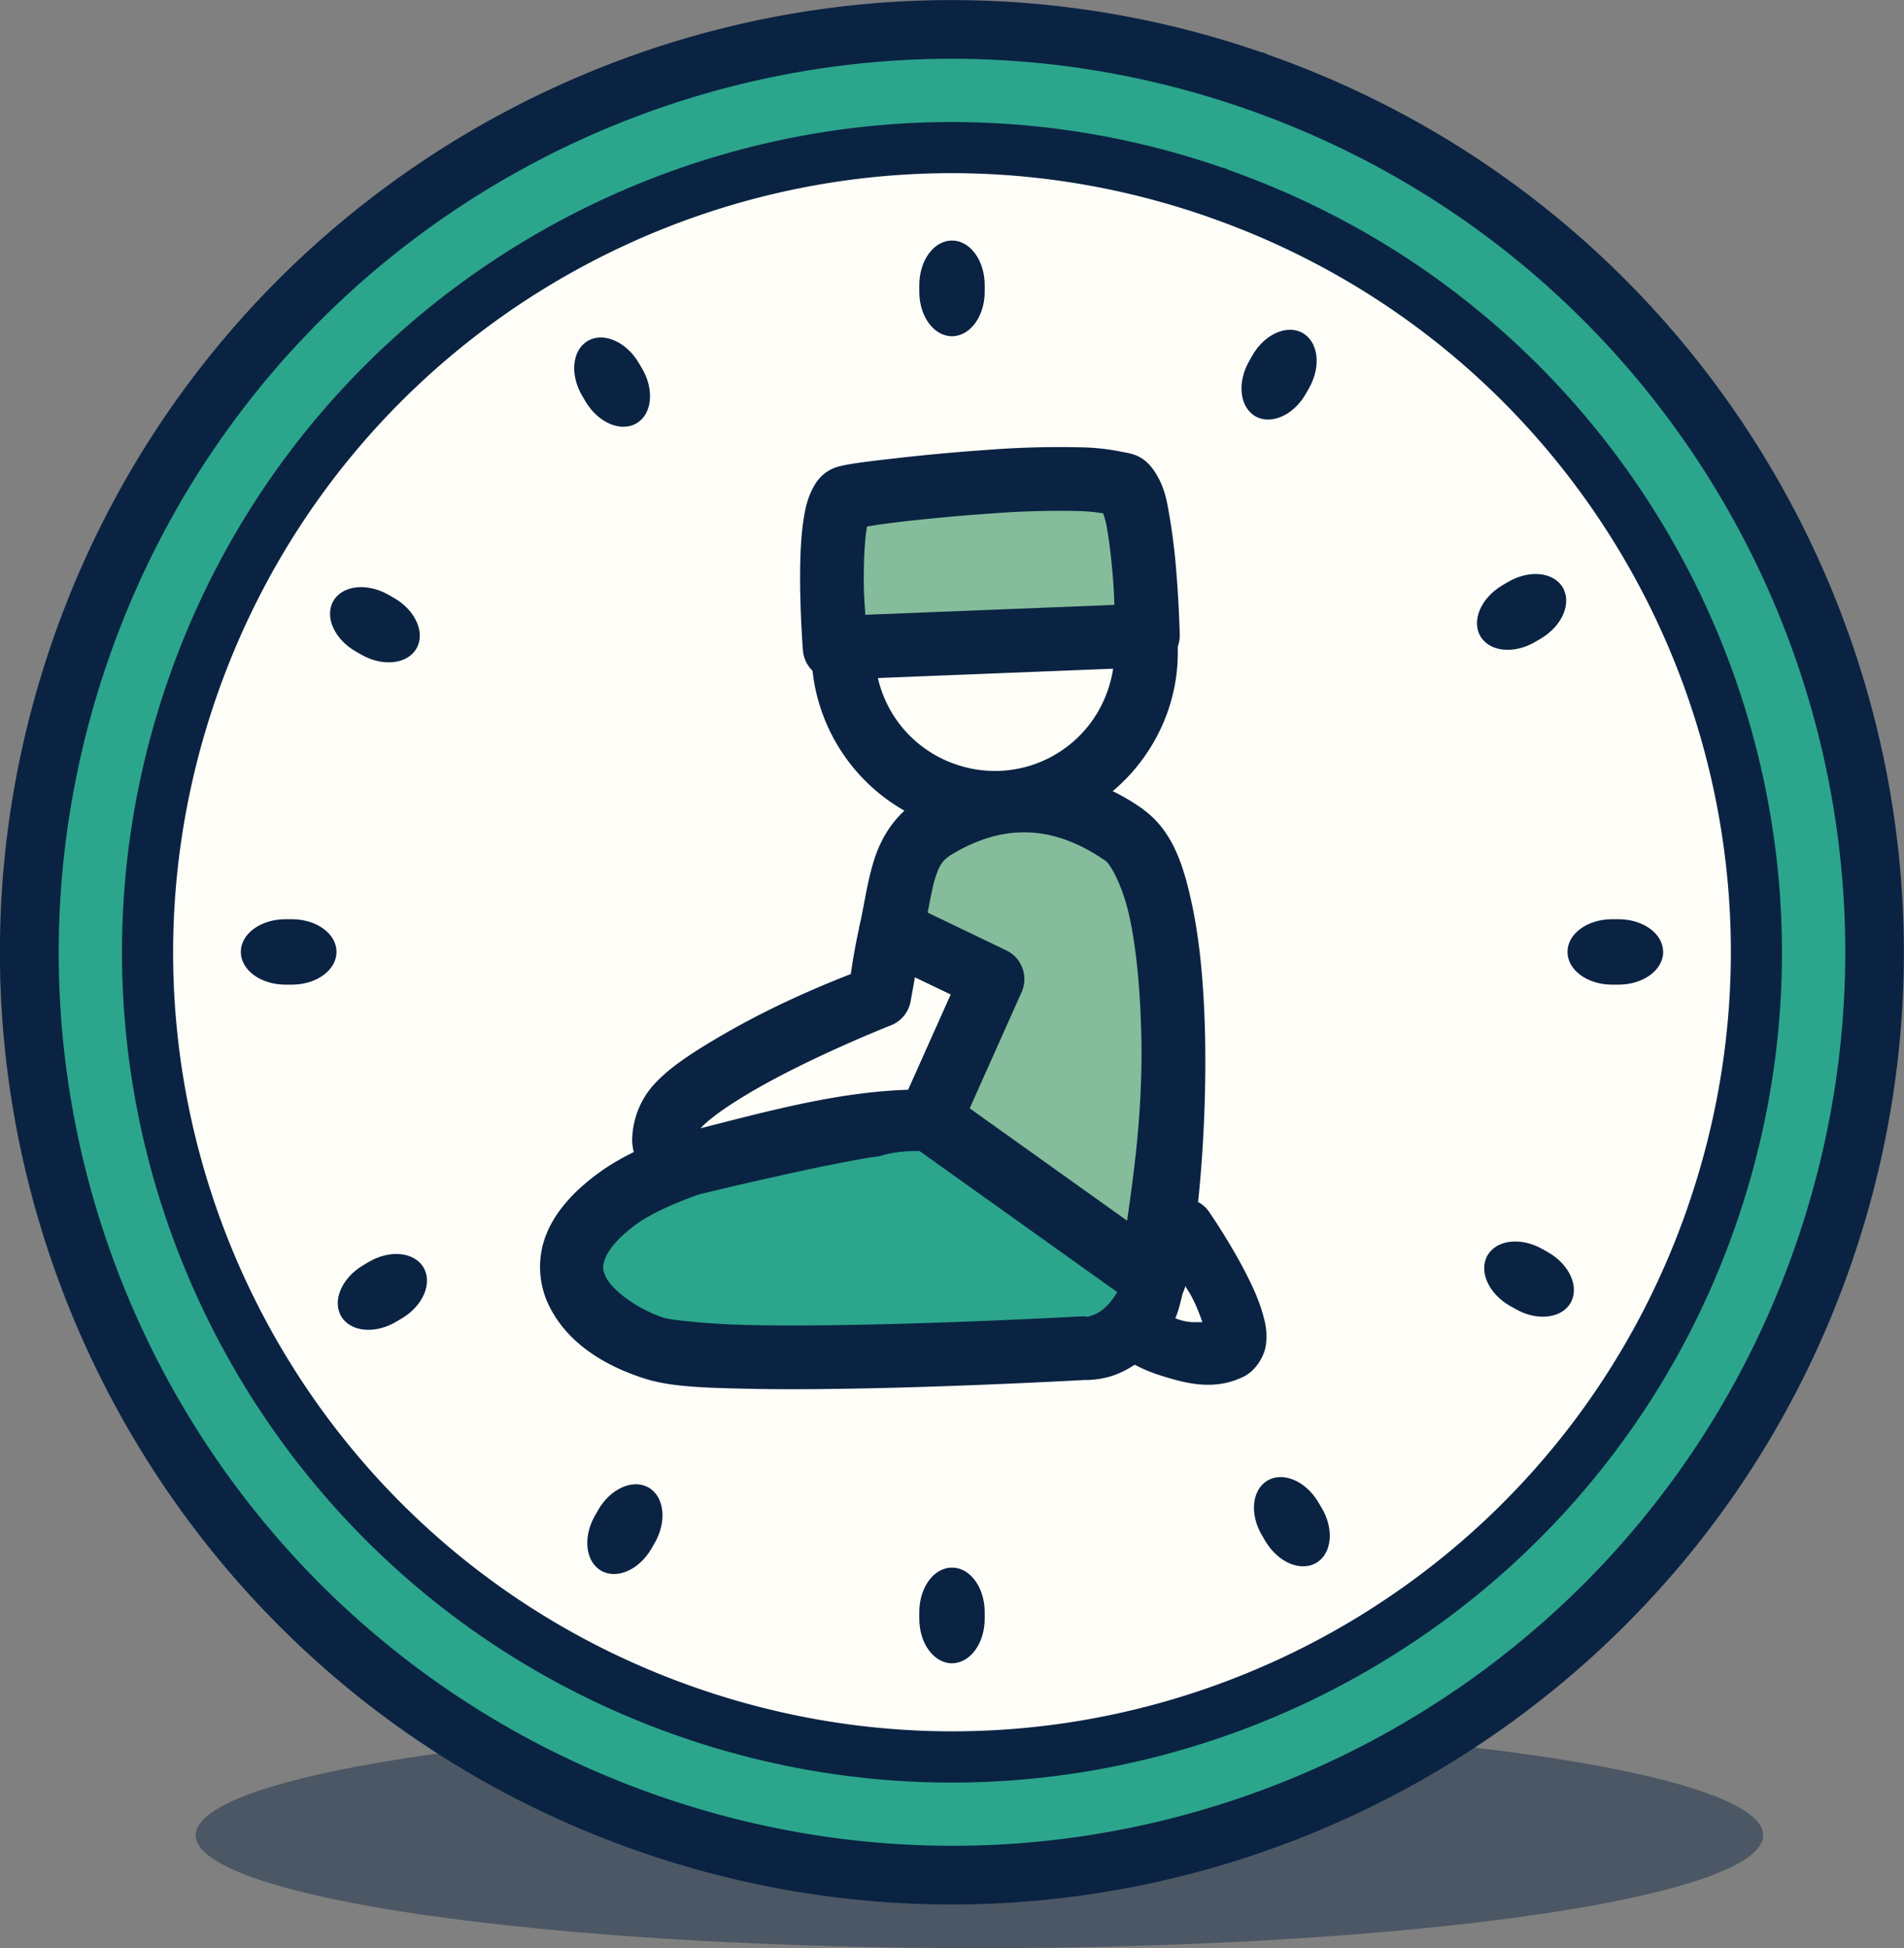 <svg xmlns="http://www.w3.org/2000/svg" viewBox="0 0 37.175 38.026" height="143.719" width="140.502"><rect x="0" y="0" width="37.175" height="38.026" fill="#808080" stroke="none"/><g fill="#2ca58d" paint-order="markers fill stroke"><path d="M24.154 33.738a15.301 2.205 0 019.419 2.808 15.301 2.205 0 01-19.479 1.357 15.301 2.205 0 01-9.425-2.806 15.301 2.205 0 0119.476-1.359" opacity=".438" fill="#0a2342"/><g color="#000" font-weight="400" font-family="sans-serif"><path d="M24.51 1.58c9.392 3.27 14.355 13.535 11.085 22.927-3.269 9.393-13.532 14.357-22.925 11.09C3.277 32.328-1.69 22.065 1.577 12.671 4.844 3.28 15.106-1.688 24.5 1.576" style="line-height:normal;font-variant-ligatures:normal;font-variant-position:normal;font-variant-caps:normal;font-variant-numeric:normal;font-variant-alternates:normal;font-variant-east-asian:normal;font-feature-settings:normal;font-variation-settings:normal;text-indent:0;text-align:start;text-decoration-line:none;text-decoration-style:solid;text-decoration-color:#000;text-transform:none;text-orientation:mixed;white-space:normal;shape-padding:0;shape-margin:0;inline-size:0;isolation:auto;mix-blend-mode:normal;solid-color:#000;solid-opacity:1" overflow="visible"/><path d="M17.38.04C10.153.515 3.56 5.22 1.033 12.484c-3.369 9.686 1.76 20.284 11.447 23.654 9.686 3.37 20.285-1.758 23.656-11.444C39.5 15.034 34.405 4.468 24.767 1.07l-.01-.006a.575.575 0 00-.057-.026.575.575 0 00-.002 0 .575.575 0 00-.004-.002.575.575 0 00-.006-.002l-.014-.004a.575.575 0 00-.056-.013 18.508 18.508 0 00-7.239-.977zm.07 1.144c2.26-.148 4.586.145 6.861.935a.575.575 0 00.01.004c9.098 3.169 13.9 13.097 10.732 22.196-3.167 9.099-13.096 13.9-22.195 10.734-9.1-3.166-13.903-13.091-10.738-22.191C4.493 6.037 10.67 1.627 17.45 1.184z" style="line-height:normal;font-variant-ligatures:normal;font-variant-position:normal;font-variant-caps:normal;font-variant-numeric:normal;font-variant-alternates:normal;font-variant-east-asian:normal;font-feature-settings:normal;font-variation-settings:normal;text-indent:0;text-align:start;text-decoration-line:none;text-decoration-style:solid;text-decoration-color:#000;text-transform:none;text-orientation:mixed;white-space:normal;shape-padding:0;shape-margin:0;inline-size:0;isolation:auto;mix-blend-mode:normal;solid-color:#000;solid-opacity:1" overflow="visible" fill="#0a2342"/></g><g color="#000" font-weight="400" font-family="sans-serif"><path d="M23.751 3.759c8.19 2.851 12.516 11.8 9.666 19.99-2.85 8.19-11.8 12.518-19.99 9.669C5.239 30.568.909 21.62 3.758 13.43 6.603 5.24 15.551.91 23.741 3.755" style="line-height:normal;font-variant-ligatures:normal;font-variant-position:normal;font-variant-caps:normal;font-variant-numeric:normal;font-variant-alternates:normal;font-variant-east-asian:normal;font-feature-settings:normal;font-variation-settings:normal;text-indent:0;text-align:start;text-decoration-line:none;text-decoration-style:solid;text-decoration-color:#000;text-transform:none;text-orientation:mixed;white-space:normal;shape-padding:0;shape-margin:0;inline-size:0;isolation:auto;mix-blend-mode:normal;solid-color:#000;solid-opacity:1" overflow="visible" fill="#fffdf7"/><path d="M17.534 2.416c-6.3.416-12.048 4.515-14.25 10.85-2.937 8.446 1.533 17.687 9.978 20.625 8.446 2.938 17.688-1.532 20.627-9.977 2.932-8.423-1.509-17.633-9.91-20.6l-.006-.003a.501.501 0 00-.056-.026.501.501 0 00-.01-.004c-.016-.005-.032-.006-.047-.011a.501.501 0 00-.008-.002 16.139 16.139 0 00-6.318-.852zm.06.996c1.97-.129 3.999.127 5.983.817a.501.501 0 00.004.002.501.501 0 00.005.002c7.934 2.762 12.12 11.418 9.358 19.351-2.762 7.934-11.418 12.12-19.352 9.36-7.934-2.76-12.122-11.416-9.363-19.35 2.07-5.95 7.454-9.795 13.365-10.182z" style="line-height:normal;font-variant-ligatures:normal;font-variant-position:normal;font-variant-caps:normal;font-variant-numeric:normal;font-variant-alternates:normal;font-variant-east-asian:normal;font-feature-settings:normal;font-variation-settings:normal;text-indent:0;text-align:start;text-decoration-line:none;text-decoration-style:solid;text-decoration-color:#000;text-transform:none;text-orientation:mixed;white-space:normal;shape-padding:0;shape-margin:0;inline-size:0;isolation:auto;mix-blend-mode:normal;solid-color:#000;solid-opacity:1" overflow="visible" fill="#0a2342"/></g><g color="#000" font-weight="400" font-family="sans-serif"><path d="M23.131 23.974s1.45 2.113.895 2.38c-.554.269-1.925-.209-1.911-.548.014-.34 1.016-1.832 1.016-1.832z" style="line-height:normal;font-variant-ligatures:normal;font-variant-position:normal;font-variant-caps:normal;font-variant-numeric:normal;font-variant-alternates:normal;font-variant-east-asian:normal;font-feature-settings:normal;font-variation-settings:normal;text-indent:0;text-align:start;text-decoration-line:none;text-decoration-style:solid;text-decoration-color:#000;text-transform:none;text-orientation:mixed;white-space:normal;shape-padding:0;shape-margin:0;inline-size:0;isolation:auto;mix-blend-mode:normal;solid-color:#000;solid-opacity:1" overflow="visible" fill="#fffdf7"/><path d="M23.153 23.4a.575.575 0 00-.499.254s-.257.382-.518.81c-.13.215-.26.442-.368.65-.107.21-.213.318-.227.668a.759.759 0 00.186.522c.092.111.189.184.289.25.2.13.425.225.67.302.49.153 1.026.29 1.59.017.247-.12.405-.399.438-.606a1.272 1.272 0 00-.036-.535c-.079-.322-.224-.633-.381-.935-.315-.602-.693-1.148-.693-1.148a.575.575 0 00-.451-.25zm-.036 1.664c.073.124.09.132.16.266.095.183.146.33.2.477-.152-.002-.25.015-.448-.047-.105-.033-.17-.07-.246-.107l.008-.016c.085-.165.205-.373.326-.573z" style="line-height:normal;font-variant-ligatures:normal;font-variant-position:normal;font-variant-caps:normal;font-variant-numeric:normal;font-variant-alternates:normal;font-variant-east-asian:normal;font-feature-settings:normal;font-variation-settings:normal;text-indent:0;text-align:start;text-decoration-line:none;text-decoration-style:solid;text-decoration-color:#000;text-transform:none;text-orientation:mixed;white-space:normal;shape-padding:0;shape-margin:0;inline-size:0;isolation:auto;mix-blend-mode:normal;solid-color:#000;solid-opacity:1" overflow="visible" fill="#0a2342"/><g><path d="M22.533 24.967l-4.375-3.123c-.027-.026-.12-.032-.262-.023-.141.01-.331.033-.554.069-.118.019-.287.057-.421.08.039-.004.078-.006.118-.011-.056.006-.126.018-.185.025-.353.064-.703.127-1.093.21-1.131.24-2.235.507-2.235.507l-.021-.002c-.551.192-1.065.416-1.451.698-1.794 1.312-.535 2.516.723 2.918 1.258.402 8.352 0 8.352 0s.67.107 1.205-.75c.067-.107.135-.315.199-.598z" style="line-height:normal;font-variant-ligatures:normal;font-variant-position:normal;font-variant-caps:normal;font-variant-numeric:normal;font-variant-alternates:normal;font-variant-east-asian:normal;font-feature-settings:normal;font-variation-settings:normal;text-indent:0;text-align:start;text-decoration-line:none;text-decoration-style:solid;text-decoration-color:#000;text-transform:none;text-orientation:mixed;white-space:normal;shape-padding:0;shape-margin:0;inline-size:0;isolation:auto;mix-blend-mode:normal;solid-color:#000;solid-opacity:1" overflow="visible"/><path d="M17.855 21.2a6.938 6.938 0 00-.61.075c-.156.025-.323.065-.435.085a.622.622 0 00-.031.007.622.622 0 00-.037.006c-.351.064-.709.127-1.11.213a91.478 91.478 0 00-2.182.494.622.622 0 00-.149.033c-.58.201-1.142.437-1.613.782-.513.375-.864.78-1.036 1.235-.172.457-.127.95.059 1.337.37.772 1.133 1.204 1.876 1.441.505.161 1.153.18 2.013.199.859.019 1.87.005 2.842-.02 1.942-.051 3.723-.151 3.723-.151l-.134-.008s.341.045.701-.079c.36-.123.794-.417 1.13-.954.131-.211.173-.42.23-.658a.622.622 0 00.047-.132.622.622 0 000-.002.622.622 0 00.016-.148.622.622 0 00-.26-.494l-4.376-3.123.07.059c-.25-.242-.37-.189-.466-.197a1.711 1.711 0 00-.266 0 .622.622 0 00-.002 0zm.07 1.243l3.886 2.772-.005.02c-.2.32-.37.4-.477.438-.109.037-.101.027-.101.027a.622.622 0 00-.135-.005s-1.765.098-3.684.148c-.96.025-1.957.039-2.782.02-.825-.018-1.537-.101-1.662-.14-.514-.165-1.01-.537-1.134-.796-.062-.13-.074-.207-.017-.358.057-.151.222-.39.606-.67.29-.212.743-.414 1.241-.591h.004a.622.622 0 00.007-.002s1.098-.265 2.218-.503c.376-.08.715-.142 1.065-.206.004 0 .008 0 .011-.002l.145-.018c.007 0 .006 0 .013-.002a.622.622 0 00.14-.036c.06-.013.141-.03.176-.035a6.12 6.12 0 01.485-.061z" style="line-height:normal;font-variant-ligatures:normal;font-variant-position:normal;font-variant-caps:normal;font-variant-numeric:normal;font-variant-alternates:normal;font-variant-east-asian:normal;font-feature-settings:normal;font-variation-settings:normal;text-indent:0;text-align:start;text-decoration-line:none;text-decoration-style:solid;text-decoration-color:#000;text-transform:none;text-orientation:mixed;white-space:normal;shape-padding:0;shape-margin:0;inline-size:0;isolation:auto;mix-blend-mode:normal;solid-color:#000;solid-opacity:1" overflow="visible" fill="#0a2342"/><path d="M18.157 21.844l1.222-2.733-1.893-.908c-.024-.01-.064-.013-.09-.022-.148.676-.23 1.254-.23 1.254s-1.578.616-2.81 1.339c-1.231.722-1.392 1.044-1.392 1.472 0 .416.516.45.546.451l-.005.002.021.002c1.842-.46 3.138-.887 4.632-.857z" style="line-height:normal;font-variant-ligatures:normal;font-variant-position:normal;font-variant-caps:normal;font-variant-numeric:normal;font-variant-alternates:normal;font-variant-east-asian:normal;font-feature-settings:normal;font-variation-settings:normal;text-indent:0;text-align:start;text-decoration-line:none;text-decoration-style:solid;text-decoration-color:#000;text-transform:none;text-orientation:mixed;white-space:normal;shape-padding:0;shape-margin:0;inline-size:0;isolation:auto;mix-blend-mode:normal;solid-color:#000;solid-opacity:1" overflow="visible" fill="#fffdf7"/><path d="M17.41 17.56a.622.622 0 00-.622.488c-.114.52-.145.758-.176.964-.3.118-1.42.55-2.57 1.226-.64.376-1.035.653-1.313.975a1.656 1.656 0 00-.386 1.034c0 .465.366.827.624.945.139.063.18.053.272.068a.622.622 0 00.211.059l.022.002a.622.622 0 00.206-.017c1.863-.465 3.1-.865 4.467-.837l-.002-.002a.622.622 0 00.582-.367l1.221-2.732a.622.622 0 00-.297-.815l-1.893-.91a.622.622 0 00-.026-.01c-.217-.093-.253-.08-.13-.037a.622.622 0 00-.19-.035zm.454 1.514l.701.336-.831 1.86c-1.331.046-2.564.37-4.056.753.112-.128.407-.369.993-.713 1.164-.683 2.721-1.296 2.721-1.296a.622.622 0 00.391-.492s.06-.319.08-.448z" style="line-height:normal;font-variant-ligatures:normal;font-variant-position:normal;font-variant-caps:normal;font-variant-numeric:normal;font-variant-alternates:normal;font-variant-east-asian:normal;font-feature-settings:normal;font-variation-settings:normal;text-indent:0;text-align:start;text-decoration-line:none;text-decoration-style:solid;text-decoration-color:#000;text-transform:none;text-orientation:mixed;white-space:normal;shape-padding:0;shape-margin:0;inline-size:0;isolation:auto;mix-blend-mode:normal;solid-color:#000;solid-opacity:1" overflow="visible" fill="#0a2342"/><path d="M20.393 9.915a2.958 2.958 0 11-1.942 5.588 2.958 2.958 0 011.94-5.589" style="line-height:normal;font-variant-ligatures:normal;font-variant-position:normal;font-variant-caps:normal;font-variant-numeric:normal;font-variant-alternates:normal;font-variant-east-asian:normal;font-feature-settings:normal;font-variation-settings:normal;text-indent:0;text-align:start;text-decoration-line:none;text-decoration-style:solid;text-decoration-color:#000;text-transform:none;text-orientation:mixed;white-space:normal;shape-padding:0;shape-margin:0;inline-size:0;isolation:auto;mix-blend-mode:normal;solid-color:#000;solid-opacity:1" overflow="visible" fill="#fffdf7"/><path d="M19.19 9.137a3.592 3.592 0 00-3.151 2.396 3.59 3.59 0 002.205 4.557 3.59 3.59 0 004.557-2.205c.62-1.781-.288-3.703-1.998-4.434a.622.622 0 00-.205-.123.622.622 0 00-.002-.001l-.007-.002a.622.622 0 00-.228-.03c-.39-.106-.785-.184-1.171-.158zm.997 1.365a.622.622 0 00.001 0 2.328 2.328 0 011.44 2.974 2.328 2.328 0 01-2.975 1.44 2.328 2.328 0 01-1.439-2.975 2.326 2.326 0 012.973-1.44z" style="line-height:normal;font-variant-ligatures:normal;font-variant-position:normal;font-variant-caps:normal;font-variant-numeric:normal;font-variant-alternates:normal;font-variant-east-asian:normal;font-feature-settings:normal;font-variation-settings:normal;text-indent:0;text-align:start;text-decoration-line:none;text-decoration-style:solid;text-decoration-color:#000;text-transform:none;text-orientation:mixed;white-space:normal;shape-padding:0;shape-margin:0;inline-size:0;isolation:auto;mix-blend-mode:normal;solid-color:#000;solid-opacity:1" overflow="visible" fill="#0a2342"/><g><path d="M18.264 16.142c-.643.393-.659 1.08-.868 2.039.026.009.066.011.09.022l1.893.908-1.222 2.733 4.376 3.123c.45-1.988.738-7.703-.574-8.664-1.186-.83-2.5-.878-3.695-.16z" style="line-height:normal;font-variant-ligatures:normal;font-variant-position:normal;font-variant-caps:normal;font-variant-numeric:normal;font-variant-alternates:normal;font-variant-east-asian:normal;font-feature-settings:normal;font-variation-settings:normal;text-indent:0;text-align:start;text-decoration-line:none;text-decoration-style:solid;text-decoration-color:#000;text-transform:none;text-orientation:mixed;white-space:normal;shape-padding:0;shape-margin:0;inline-size:0;isolation:auto;mix-blend-mode:normal;solid-color:#000;solid-opacity:1" overflow="visible" fill="#84bc9c"/><path d="M20.139 15.037c-.636-.027-1.26.192-1.858.484a.622.622 0 00-.336.088.622.622 0 00-.004.002c-.458.28-.728.724-.865 1.146-.137.421-.19.839-.288 1.29a.622.622 0 00.4.72c.169.06.18.063.048.006l1.33.637-.976 2.181a.622.622 0 00.206.76l4.375 3.121a.622.622 0 00.968-.367c.247-1.091.426-3.018.39-4.867-.02-.924-.092-1.82-.256-2.585-.164-.764-.374-1.43-.948-1.85a.622.622 0 00-.01-.01 4.082 4.082 0 00-2.176-.756zm-.048 1.211c.498.021.996.208 1.502.56.083.063.328.468.464 1.106.138.64.21 1.475.228 2.348.027 1.362-.133 2.557-.279 3.564l-3.073-2.193 1.013-2.267a.622.622 0 00-.297-.815l-1.537-.738c.046-.237.098-.523.147-.672.084-.26.143-.352.326-.465.507-.304 1.005-.449 1.506-.428z" style="line-height:normal;font-variant-ligatures:normal;font-variant-position:normal;font-variant-caps:normal;font-variant-numeric:normal;font-variant-alternates:normal;font-variant-east-asian:normal;font-feature-settings:normal;font-variation-settings:normal;text-indent:0;text-align:start;text-decoration-line:none;text-decoration-style:solid;text-decoration-color:#000;text-transform:none;text-orientation:mixed;white-space:normal;shape-padding:0;shape-margin:0;inline-size:0;isolation:auto;mix-blend-mode:normal;solid-color:#000;solid-opacity:1" overflow="visible" fill="#0a2342"/></g><g><path d="M16.297 12.645l6.116-.243s-.057-2.328-.379-2.839c-.322-.511-5.015.028-5.488.141-.473.114-.25 2.941-.25 2.941z" style="line-height:normal;font-variant-ligatures:normal;font-variant-position:normal;font-variant-caps:normal;font-variant-numeric:normal;font-variant-alternates:normal;font-variant-east-asian:normal;font-feature-settings:normal;font-variation-settings:normal;text-indent:0;text-align:start;text-decoration-line:none;text-decoration-style:solid;text-decoration-color:#000;text-transform:none;text-orientation:mixed;white-space:normal;shape-padding:0;shape-margin:0;inline-size:0;isolation:auto;mix-blend-mode:normal;solid-color:#000;solid-opacity:1" overflow="visible" fill="#84bc9c"/><path d="M21.132 8.732a18.077 18.077 0 00-1.827.047 39.94 39.94 0 00-1.817.166c-.521.06-.85.097-1.087.154-.35.084-.494.341-.57.512-.076.171-.11.33-.137.501-.056.342-.07.724-.072 1.102-.003.755.055 1.48.055 1.48a.622.622 0 00.645.573l6.115-.243a.622.622 0 00.597-.637s-.013-.597-.07-1.265a11.76 11.76 0 00-.123-1.006c-.055-.32-.091-.584-.28-.885-.235-.373-.488-.376-.707-.422a4.307 4.307 0 00-.722-.077zm-.05 1.243c.202.008.352.027.458.046.019.063.045.123.077.308.045.26.082.586.108.898.026.304.023.362.033.58L16.895 12c-.015-.265-.032-.391-.03-.78.002-.344.021-.689.057-.91l.007-.034c.148-.023.325-.053.7-.096a38.848 38.848 0 011.759-.16 17.33 17.33 0 011.694-.045z" style="line-height:normal;font-variant-ligatures:normal;font-variant-position:normal;font-variant-caps:normal;font-variant-numeric:normal;font-variant-alternates:normal;font-variant-east-asian:normal;font-feature-settings:normal;font-variation-settings:normal;text-indent:0;text-align:start;text-decoration-line:none;text-decoration-style:solid;text-decoration-color:#000;text-transform:none;text-orientation:mixed;white-space:normal;shape-padding:0;shape-margin:0;inline-size:0;isolation:auto;mix-blend-mode:normal;solid-color:#000;solid-opacity:1" overflow="visible" fill="#0a2342"/></g></g></g><g fill="#0a2342"><path d="M18.587 4.695c.354 0 .639.388.639.87v.128c0 .482-.285.87-.639.87-.354 0-.638-.388-.638-.87v-.127c0-.483.284-.871.638-.871zM18.587 32.465c.354 0 .639-.388.639-.87v-.127c0-.483-.285-.871-.639-.871-.354 0-.638.388-.638.87v.128c0 .482.284.87.638.87z"/></g><g fill="#0a2342"><path d="M32.473 18.58c0 .354-.389.639-.871.639h-.127c-.483 0-.87-.285-.87-.639 0-.354.387-.638.87-.638h.127c.482 0 .87.284.87.638zM4.702 18.58c0 .354.388.639.87.639H5.7c.482 0 .87-.285.87-.639 0-.354-.388-.638-.87-.638h-.127c-.483 0-.871.284-.871.638z"/></g><g fill="#0a2342"><path d="M25.434 6.5c.308.175.364.653.126 1.073l-.062.11c-.238.42-.677.617-.985.443-.308-.175-.364-.653-.126-1.073l.062-.11c.238-.42.677-.617.985-.443zM11.74 30.66c.308.174.747-.023.985-.443l.063-.11c.238-.42.181-.898-.126-1.073-.308-.174-.747.023-.985.443l-.063.11c-.238.42-.181.899.126 1.073z"/></g><g fill="#0a2342"><path d="M30.667 25.427c-.174.308-.653.364-1.072.126l-.11-.062c-.42-.238-.618-.677-.443-.985.174-.308.652-.364 1.072-.126l.11.062c.42.238.617.677.443.985zM6.507 11.733c-.174.308.023.747.443.985l.11.063c.42.238.899.181 1.073-.126.174-.308-.023-.747-.443-.985l-.11-.063c-.42-.238-.898-.181-1.073.126z"/></g><g fill="#0a2342"><path d="M30.511 11.465c.181.304-.006.748-.42.995l-.11.065c-.414.247-.893.201-1.074-.102-.182-.304.006-.748.42-.995l.11-.065c.413-.247.893-.202 1.074.102zM6.663 25.695c.182.304.661.35 1.075.102l.11-.065c.414-.247.601-.69.42-.994-.181-.304-.66-.35-1.075-.103l-.11.066c-.413.247-.6.69-.42.994z"/></g><g fill="#0a2342"><path d="M25.702 30.504c-.304.181-.747-.006-.994-.42l-.065-.11c-.248-.414-.202-.893.102-1.074.304-.182.747.006.994.42l.065.11c.248.413.202.893-.102 1.074zM11.472 6.656c-.303.182-.349.661-.102 1.075l.065.11c.247.413.691.601.995.42.304-.181.35-.66.102-1.075l-.065-.11c-.247-.413-.69-.601-.995-.42z"/></g></g></svg>